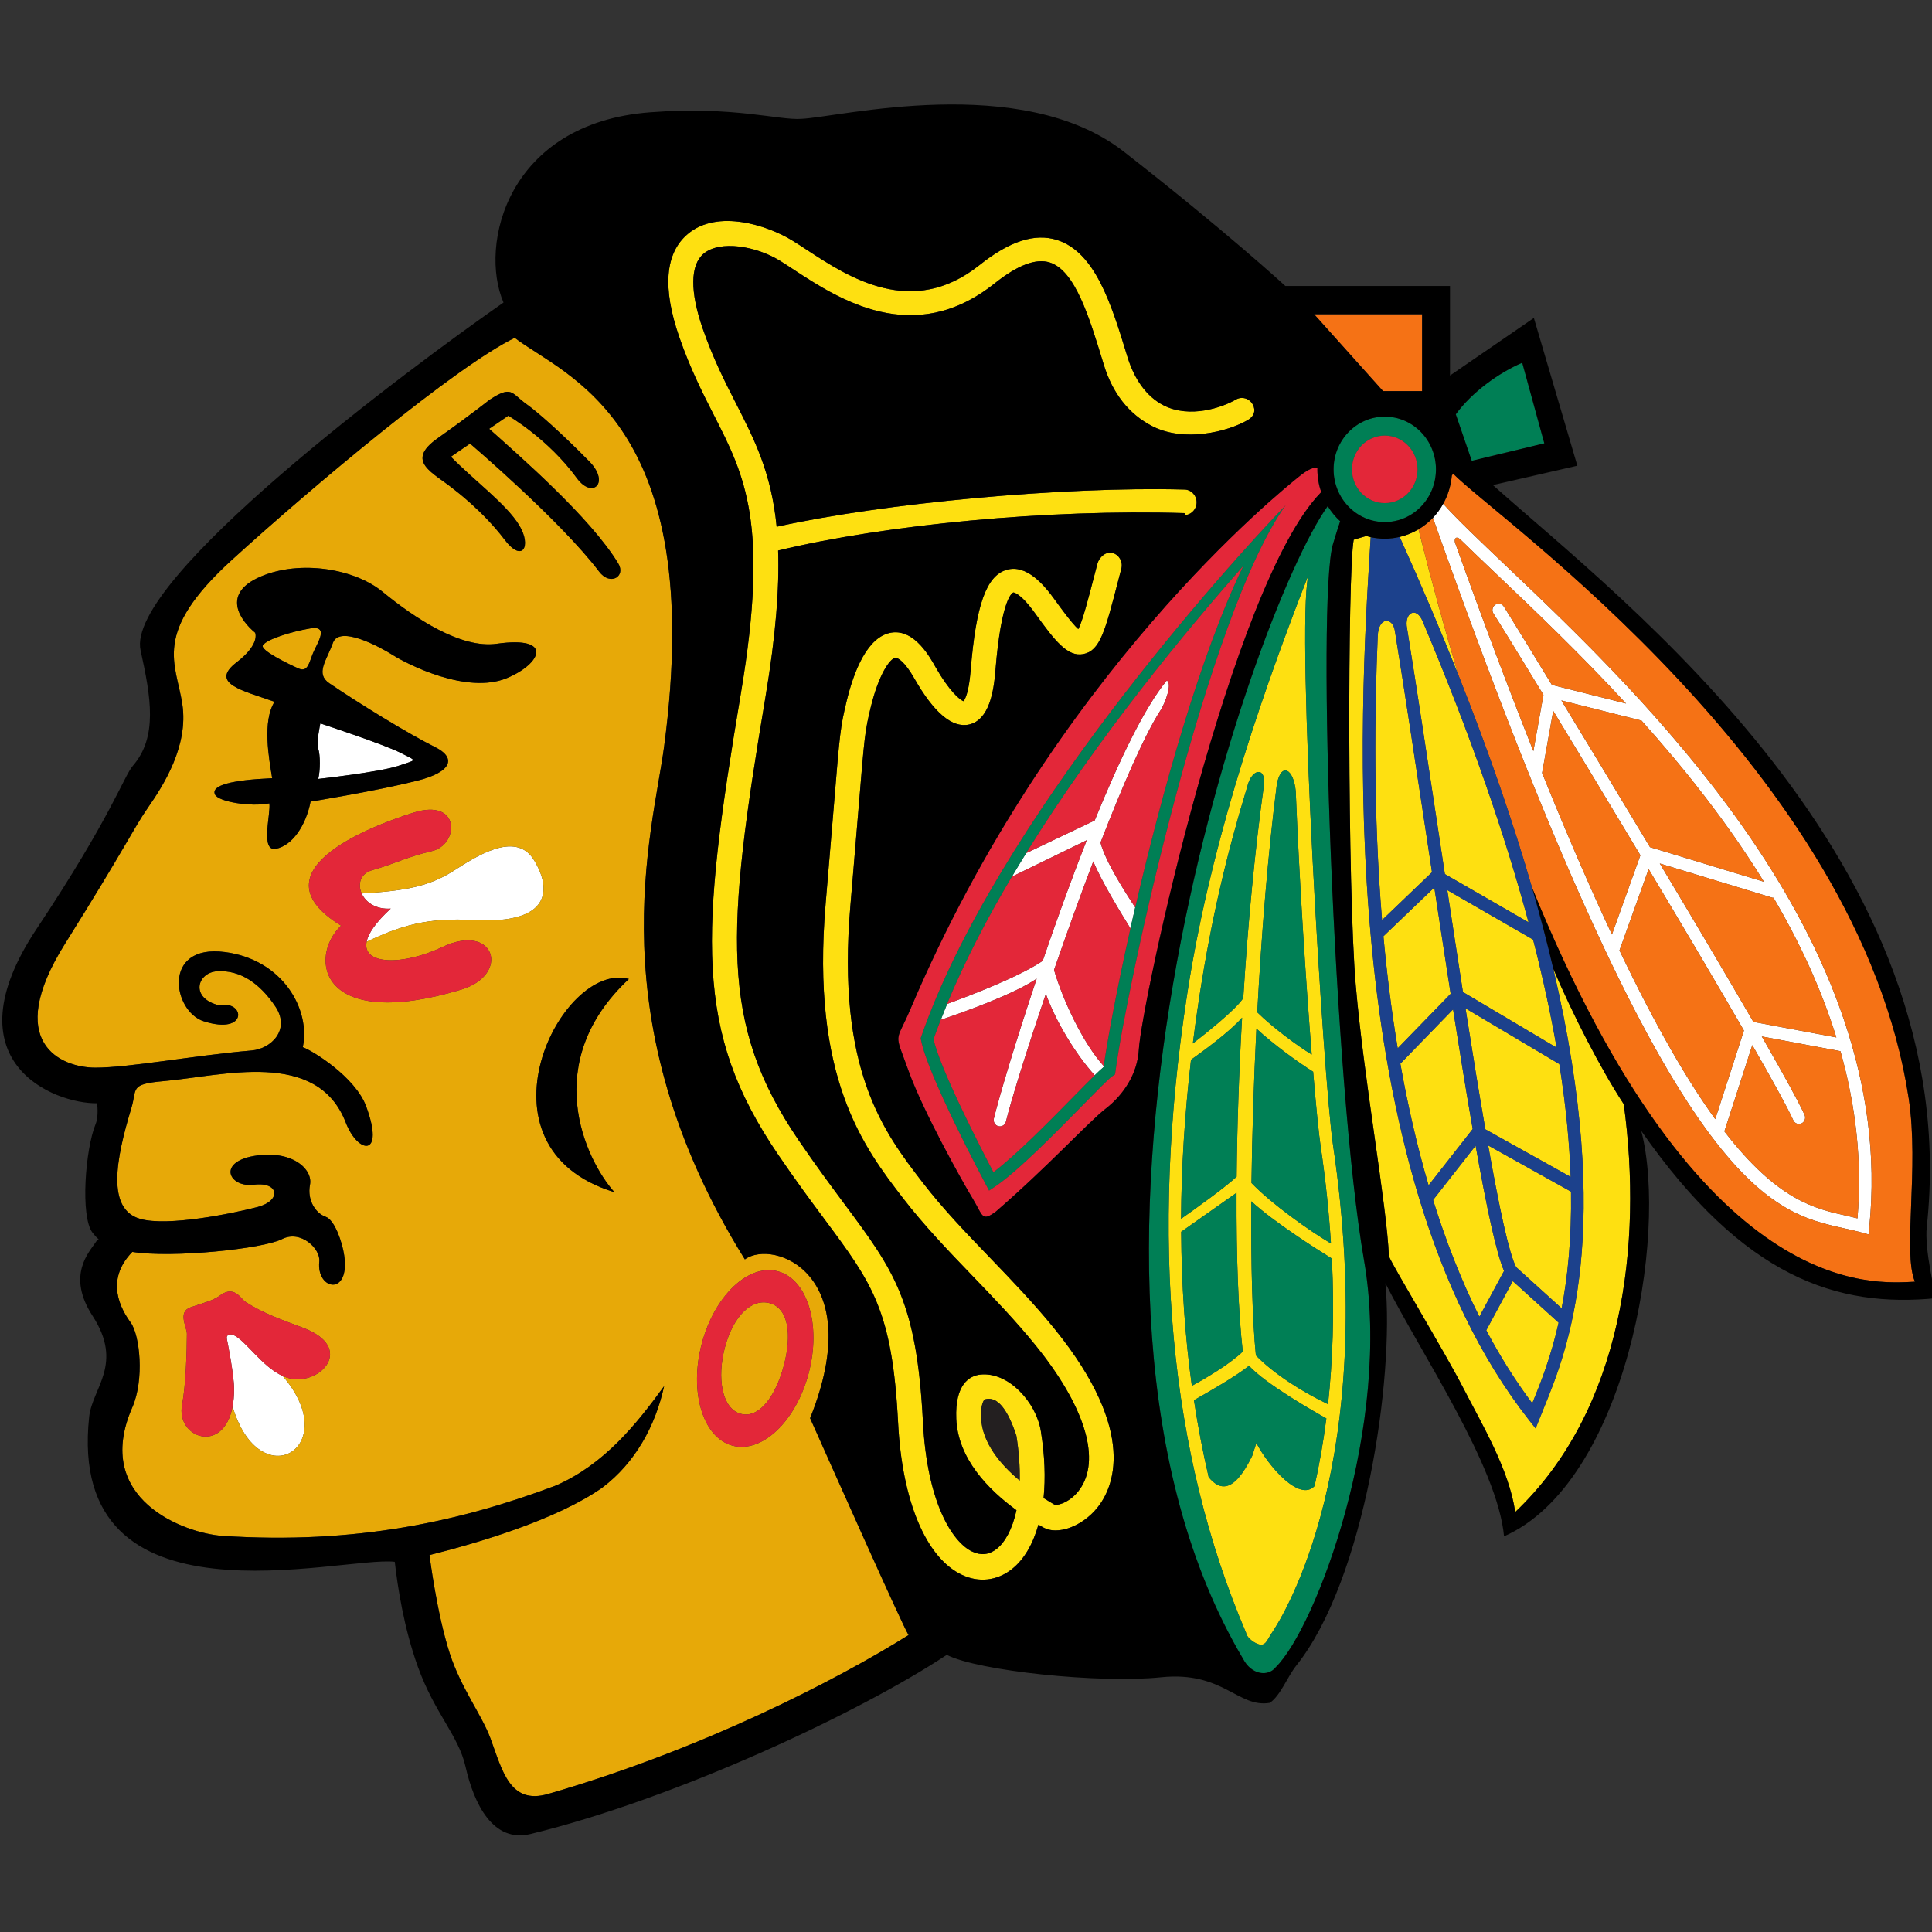 <?xml version="1.0" encoding="UTF-8" standalone="no"?>
<!-- Created with Inkscape (http://www.inkscape.org/) -->

<svg
   xmlns:dc="http://purl.org/dc/elements/1.1/"
   xmlns:cc="http://creativecommons.org/ns#"
   xmlns:rdf="http://www.w3.org/1999/02/22-rdf-syntax-ns#"
   xmlns:svg="http://www.w3.org/2000/svg"
   xmlns="http://www.w3.org/2000/svg"
   xmlns:sodipodi="http://sodipodi.sourceforge.net/DTD/sodipodi-0.dtd"
   xmlns:inkscape="http://www.inkscape.org/namespaces/inkscape"
   width="128"
   height="128"
   id="svg3166"
   sodipodi:version="0.32"
   inkscape:version="0.91 r13725"
   sodipodi:docname="chi.svg"
   inkscape:output_extension="org.inkscape.output.svg.inkscape"
   version="1.1">
  <rect width="100%" height="100%" fill="#333333" stroke="none"/>
  <defs
     id="defs3168">
    <clipPath
       id="clipPath3432"
       clipPathUnits="userSpaceOnUse">
      <path
         id="path3434"
         d="m 444.343,591.026 131.657,0 0,110.974 -131.657,0 0,-110.974 z"
         inkscape:connector-curvature="0" />
    </clipPath>
    <clipPath
       id="clipPath3416"
       clipPathUnits="userSpaceOnUse">
      <path
         id="path3418"
         d="m 446.326,591.026 127.69,0 0,110.974 -127.69,0 0,-110.974 z"
         inkscape:connector-curvature="0" />
    </clipPath>
    <clipPath
       id="clipPath3204"
       clipPathUnits="userSpaceOnUse">
      <path
         id="path3206"
         d="m 444.343,591.026 131.657,0 0,110.974 -131.657,0 0,-110.974 z"
         inkscape:connector-curvature="0" />
    </clipPath>
  </defs>
  <sodipodi:namedview
     id="base"
     pagecolor="#ffffff"
     bordercolor="#666666"
     borderopacity="1.0"
     inkscape:pageopacity="0.0"
     inkscape:pageshadow="2"
     inkscape:zoom="4.382508"
     inkscape:cx="15.766123"
     inkscape:cy="68.607766"
     inkscape:current-layer="g2452"
     inkscape:document-units="px"
     showgrid="false"
     inkscape:window-width="1920"
     inkscape:window-height="1017"
     inkscape:window-x="1912"
     inkscape:window-y="-8"
     fit-margin-top="0"
     fit-margin-left="0"
     fit-margin-right="0"
     fit-margin-bottom="0"
     inkscape:window-maximized="1" />
  <g
     id="layer1"
     inkscape:label="Layer 1"
     inkscape:groupmode="layer"
     transform="translate(-65.131,-339.898)">
    <g
       transform="matrix(1.001,0,0,-1.04,3.487,664.204)"
       inkscape:label="2008-09%20Washington%20Capitals%20Official%20Guide-116-BC"
       id="g2452">
      <g
         id="g3462"
         transform="matrix(0.9,0,0,0.9,6.189,25.345)">
        <g
           id="g3200"
           transform="matrix(1.114,0,0,1.104,-435.492,-464.083)">
          <g
             id="g3202"
             clip-path="url(#clipPath3204)">
            <g
               id="g3208"
               transform="translate(472.497,659.604)">
              <path
                 inkscape:connector-curvature="0"
                 d="m 0,0 c 1.23,0.41 1.23,0.273 0.137,0.82 -1.094,0.547 -5.311,1.893 -5.311,1.893 0,0 -0.273,-1.209 -0.137,-1.62 0.137,-0.41 0.137,-1.394 0,-1.94 0,0 4.081,0.436 5.311,0.847"
                 style="fill:#ffffff;fill-opacity:1;fill-rule:nonzero;stroke:none"
                 id="path3210" />
            </g>
            <g
               id="g3212"
               transform="translate(476.114,652.862)">
              <path
                 inkscape:connector-curvature="0"
                 d="m 0,0 c -1.626,-1.001 -3.178,-1.279 -6.062,-1.451 0.26,-0.556 0.928,-1.033 1.919,-0.968 -1.002,-0.895 -1.485,-1.6 -1.594,-2.128 2.307,1.052 3.988,1.56 7.105,1.392 C 6.426,-3.429 6.521,-1.188 5.29,0.726 4.06,2.639 1.318,0.811 0,0"
                 style="fill:#ffffff;fill-opacity:1;fill-rule:nonzero;stroke:none"
                 id="path3214" />
            </g>
            <g
               id="g3216"
               transform="translate(518.441,656.093)">
              <path
                 inkscape:connector-curvature="0"
                 d="m 0,0 -4.524,-2.093 c -0.32,-0.5 -0.632,-1.004 -0.941,-1.509 l 4.942,2.337 c -1.03,-2.539 -2.026,-5.221 -2.908,-7.733 -1.584,-1.05 -5.028,-2.31 -6.311,-2.763 -0.145,-0.341 -0.285,-0.681 -0.42,-1.021 1.336,0.435 4.765,1.605 6.334,2.641 -1.422,-4.121 -2.489,-7.616 -2.827,-8.964 -0.055,-0.219 0.079,-0.442 0.299,-0.497 0.22,-0.055 0.442,0.078 0.497,0.298 0.325,1.298 1.335,4.457 2.637,8.186 0.631,-1.718 1.964,-3.881 3.225,-5.217 0.262,0.249 0.45,0.418 0.584,0.524 0.003,0.022 0.007,0.047 0.01,0.069 -1.342,1.422 -2.703,4.225 -3.279,6.159 0.808,2.27 1.698,4.677 2.591,6.961 0.497,-1.211 1.878,-3.404 2.451,-4.295 0.103,0.44 0.208,0.889 0.316,1.344 C 2.097,-4.734 0.699,-2.631 0.385,-1.416 1.859,2.274 3.302,5.5 4.353,7.075 4.668,7.549 5.141,8.81 4.757,8.971 3.319,7.295 1.633,3.893 0,0"
                 style="fill:#ffffff;fill-opacity:1;fill-rule:nonzero;stroke:none"
                 id="path3218" />
            </g>
            <g
               id="g3220"
               transform="translate(568.797,630.582)">
              <path
                 inkscape:connector-curvature="0"
                 d="m 0,0 c -0.23,0.053 -0.456,0.111 -0.696,0.162 -2.111,0.453 -4.578,0.99 -8.09,5.415 l 1.844,5.533 c 1.342,-2.274 2.328,-4.011 2.706,-4.82 0.095,-0.205 0.339,-0.293 0.545,-0.198 0.205,0.096 0.294,0.341 0.198,0.545 -0.398,0.854 -1.429,2.669 -2.824,5.027 l 5.193,-0.945 C -0.128,7.286 0.324,3.7 0,0 m -15.712,17.18 1.926,5.212 c 2.274,-3.691 4.527,-7.386 6.29,-10.349 L -9.389,6.362 c -1.81,2.429 -3.889,5.879 -6.323,10.818 m -5.108,11.379 0.734,3.979 c 1.677,-2.681 3.708,-5.944 5.754,-9.259 L -16.21,18.2 c -1.414,2.93 -2.944,6.354 -4.61,10.359 m -5.754,14.785 c -0.048,0.239 0.068,0.431 0.354,0.191 0.718,-0.685 1.539,-1.446 2.465,-2.302 2.432,-2.246 5.433,-5.017 8.477,-8.225 l -4.895,1.196 c -1.752,2.796 -2.977,4.728 -3.173,5.024 -0.126,0.189 -0.38,0.24 -0.569,0.114 -0.188,-0.126 -0.24,-0.38 -0.114,-0.568 0.321,-0.482 1.571,-2.452 3.298,-5.208 l -0.665,-3.609 c -1.601,3.911 -3.323,8.348 -5.178,13.387 m 20.4,-21.763 -7.523,2.22 c -2.093,3.388 -4.165,6.713 -5.852,9.406 l 5.294,-1.294 c 2.854,-3.095 5.691,-6.563 8.081,-10.332 m 0.632,-1.026 c 1.71,-2.833 3.15,-5.827 4.148,-8.953 l -5.477,0.996 c -1.749,2.935 -3.955,6.546 -6.181,10.156 l 7.43,-2.193 c 0.027,-0.007 0.054,-0.004 0.08,-0.006 m -17.656,21.281 c -1.77,1.634 -3.196,2.952 -4.152,3.98 -0.188,-0.327 -0.416,-0.631 -0.677,-0.899 15.683,-43.09 22.044,-44.462 27.16,-45.558 0.394,-0.084 0.766,-0.164 1.134,-0.263 l 0.464,-0.127 0.05,0.48 c 1.938,18.46 -14.922,34.025 -23.979,42.387"
                 style="fill:#ffffff;fill-opacity:1;fill-rule:nonzero;stroke:none"
                 id="path3222" />
            </g>
            <g
               id="g3224"
               transform="translate(461.59,623.103)">
              <path
                 inkscape:connector-curvature="0"
                 d="m 0,0 c -0.217,0.094 -0.512,0.038 -0.433,-0.277 0,0 0.473,-2.237 0.473,-3.195 0,-0.42 -0.036,-0.789 -0.099,-1.114 1.78,-5.85 7.375,-2.619 3.307,1.96 C 1.886,-2.036 0.813,-0.354 0,0"
                 style="fill:#ffffff;fill-opacity:1;fill-rule:nonzero;stroke:none"
                 id="path3226" />
            </g>
            <g
               id="g3228"
               transform="translate(545.466,627.213)">
              <path
                 inkscape:connector-curvature="0"
                 d="M 0,0 C -0.499,1.098 -1.148,4.049 -1.877,8.031 L -4.686,4.548 C -3.85,1.943 -2.845,-0.575 -1.63,-2.934 L 0,0 Z"
                 style="fill:#fee011;fill-opacity:1;fill-rule:nonzero;stroke:none"
                 id="path3230" />
            </g>
            <g
               id="g3232"
               transform="translate(542.921,644.05)">
              <path
                 inkscape:connector-curvature="0"
                 d="m 0,0 c 0.451,-2.783 0.893,-5.425 1.311,-7.758 l 5.631,-3.051 C 6.866,-8.675 6.635,-6.273 6.193,-3.573 L 0,0 Z"
                 style="fill:#fee011;fill-opacity:1;fill-rule:nonzero;stroke:none"
                 id="path3234" />
            </g>
            <g
               id="g3236"
               transform="translate(537.503,648.67)">
              <path
                 inkscape:connector-curvature="0"
                 d="m 0,0 c 0.223,-2.368 0.531,-4.778 0.942,-7.182 l 3.495,3.494 C 4.083,-1.482 3.721,0.812 3.359,3.127 L 0,0 Z"
                 style="fill:#fee011;fill-opacity:1;fill-rule:nonzero;stroke:none"
                 id="path3238" />
            </g>
            <g
               id="g3240"
               transform="translate(539.818,674.761)">
              <path
                 inkscape:connector-curvature="0"
                 d="M 0,0 C -0.382,-0.221 -0.798,-0.388 -1.241,-0.488 0.2,-3.592 1.481,-6.528 2.62,-9.309 1.734,-6.423 0.859,-3.329 0,0"
                 style="fill:#fee011;fill-opacity:1;fill-rule:nonzero;stroke:none"
                 id="path3242" />
            </g>
            <g
               id="g3244"
               transform="translate(539.066,668.399)">
              <path
                 inkscape:connector-curvature="0"
                 d="m 0,0 c 0.628,-3.768 1.331,-8.283 2.055,-12.935 0.144,-0.928 0.291,-1.866 0.438,-2.807 l 5.525,-3.094 C 6.499,-13.357 4.257,-6.978 1.03,0.46 0.599,1.464 -0.216,1.003 0,0"
                 style="fill:#fee011;fill-opacity:1;fill-rule:nonzero;stroke:none"
                 id="path3246" />
            </g>
            <g
               id="g3248"
               transform="translate(541.719,651.627)">
              <path
                 inkscape:connector-curvature="0"
                 d="m 0,0 c 0.343,-2.196 0.69,-4.398 1.033,-6.533 l 6.183,-3.566 c -0.38,2.125 -0.89,4.429 -1.552,6.926 L 0,0 Z"
                 style="fill:#fee011;fill-opacity:1;fill-rule:nonzero;stroke:none"
                 id="path3250" />
            </g>
            <g
               id="g3252"
               transform="translate(540.709,652.776)">
              <path
                 inkscape:connector-curvature="0"
                 d="m 0,0 c -0.133,0.854 -0.266,1.709 -0.399,2.563 -0.724,4.653 -1.427,9.165 -2.054,12.925 -0.143,0.86 -1.056,0.913 -1.128,-0.306 C -3.792,10.299 -3.883,3.823 -3.298,-3.07 L 0,0 Z"
                 style="fill:#fee011;fill-opacity:1;fill-rule:nonzero;stroke:none"
                 id="path3254" />
            </g>
            <g
               id="g3256"
               transform="translate(543.395,636.311)">
              <path
                 inkscape:connector-curvature="0"
                 d="M 0,0 C -0.413,2.306 -0.848,4.908 -1.295,7.672 L -4.775,4.19 c 0.483,-2.634 1.093,-5.255 1.864,-7.8 L 0,0 Z"
                 style="fill:#fee011;fill-opacity:1;fill-rule:nonzero;stroke:none"
                 id="path3258" />
            </g>
            <g
               id="g3260"
               transform="translate(553.369,637.903)">
              <path
                 inkscape:connector-curvature="0"
                 d="m 0,0 c -1.544,2.293 -3.362,5.738 -4.651,8.679 4.084,-16.923 0.899,-24.521 -0.595,-28.083 l -0.309,-0.745 c 0,0 -0.263,-0.637 -0.265,-0.642 l -0.434,0.537 C -19.301,-4.13 -17.38,25.827 -16.749,35.67 c 0.015,0.24 0.03,0.466 0.043,0.685 -0.1,0.021 -0.198,0.047 -0.296,0.075 l -0.827,-0.239 c -0.41,-2.05 -0.41,-22.42 0.136,-28.572 0.547,-6.152 2.052,-14.081 2.188,-17.361 0.274,-0.685 3.652,-6.08 4.921,-8.477 1.23,-2.323 3.008,-5.194 3.418,-7.929 C -0.05,-19.583 1.262,-8.992 0,0"
                 style="fill:#fee011;fill-opacity:1;fill-rule:nonzero;stroke:none"
                 id="path3262" />
            </g>
            <g
               id="g3264"
               transform="translate(549.886,632.296)">
              <path
                 inkscape:connector-curvature="0"
                 d="m 0,0 -5.468,2.962 c 0.736,-4.018 1.381,-6.946 1.841,-7.798 l 3.008,-2.646 C -0.222,-5.478 0.045,-3.02 0,0"
                 style="fill:#fee011;fill-opacity:1;fill-rule:nonzero;stroke:none"
                 id="path3266" />
            </g>
            <g
               id="g3268"
               transform="translate(547.367,618.818)">
              <path
                 inkscape:connector-curvature="0"
                 d="M 0,0 C 0.493,1.175 1.172,2.802 1.702,5.078 L -1.326,7.742 -3.077,4.59 c 0.904,-1.654 1.91,-3.225 3.038,-4.684 L 0,0 Z"
                 style="fill:#fee011;fill-opacity:1;fill-rule:nonzero;stroke:none"
                 id="path3270" />
            </g>
            <g
               id="g3272"
               transform="translate(533.844,618.669)">
              <path
                 inkscape:connector-curvature="0"
                 d="M 0,0 C -1.748,0.811 -3.602,1.965 -4.761,3.128 -4.992,5.385 -5.093,8.885 -5.062,13.008 -3.575,11.679 -0.75,9.94 0.255,9.337 0.433,5.819 0.304,2.713 0,0 m -0.889,-5.249 c -0.991,-1.027 -3.019,1.238 -3.84,2.762 l -0.273,-0.82 c -1.261,-2.521 -2.199,-2.166 -2.876,-1.371 -0.385,1.61 -0.708,3.255 -0.971,4.935 0.829,0.45 2.776,1.53 3.635,2.204 1.102,-1.172 4.313,-2.945 5.105,-3.373 -0.209,-1.592 -0.478,-3.036 -0.78,-4.337 m -8.802,16.304 3.652,2.498 c -0.017,-4.1 0.12,-7.671 0.413,-10.178 -0.903,-0.85 -2.589,-1.791 -3.362,-2.201 -0.452,3.175 -0.684,6.47 -0.703,9.881 m 0.647,11.029 c 0.708,0.486 2.573,1.8 3.372,2.7 -0.207,-3.528 -0.328,-7.007 -0.36,-10.201 -0.832,-0.739 -2.682,-2.024 -3.666,-2.695 0.016,3.292 0.238,6.695 0.654,10.196 m 0.551,4.039 c 0.779,4.911 1.79,9.103 3.169,13.489 0.287,1.147 1.237,1.286 1.093,0.068 -0.605,-4.212 -1.061,-8.944 -1.364,-13.642 -0.49,-0.742 -2.531,-2.312 -3.329,-2.91 0.128,0.99 0.271,1.988 0.431,2.995 m 6.363,13.185 c 0.235,-5.709 0.668,-12.209 1.055,-16.89 -0.963,0.571 -2.555,1.718 -3.595,2.707 0.282,5.087 0.713,10.227 1.294,14.627 0.286,1.434 1.103,0.99 1.246,-0.444 m 1.643,-22.77 c 0.337,-2.202 0.553,-4.274 0.681,-6.234 -1.39,0.795 -3.902,2.518 -5.245,3.878 0.039,3.087 0.148,6.468 0.325,9.901 1.093,-0.997 2.778,-2.178 3.745,-2.768 0.194,-2.248 0.37,-3.962 0.494,-4.777 m -0.815,36.594 c -3.64,-9.027 -6.591,-17.989 -8.002,-26.88 -2.481,-15.636 -1.168,-29.398 3.897,-40.913 0.012,-0.227 0.415,-0.602 0.815,-0.729 0.478,-0.15 0.569,0.273 0.882,0.722 0.742,1.059 7.151,10.932 4.035,31.331 -0.617,4.027 -2.441,32.938 -1.627,36.469"
                 style="fill:#fee011;fill-opacity:1;fill-rule:nonzero;stroke:none"
                 id="path3274" />
            </g>
            <g
               id="g3276"
               transform="translate(510.942,617.805)">
              <path
                 inkscape:connector-curvature="0"
                 d="M 0,0 C -0.033,0.783 0.15,1.075 0.223,1.161 1.125,1.454 1.813,0.368 2.329,-1.152 2.508,-2.235 2.568,-3.191 2.549,-4.034 1.28,-3.005 0.067,-1.614 0,0 m 13.439,57.994 0,-0.126 c 0.452,0.018 0.805,0.399 0.788,0.851 -0.018,0.453 -0.399,0.806 -0.851,0.789 -7.908,0.202 -19.808,-0.867 -26.871,-2.387 -0.351,3.456 -1.444,5.544 -2.687,7.911 -0.74,1.407 -1.505,2.863 -2.194,4.794 -0.847,2.371 -0.828,4.075 0.053,4.798 1.087,0.89 3.484,0.488 5.041,-0.446 0.27,-0.162 0.572,-0.354 0.892,-0.558 2.965,-1.888 7.928,-5.048 13.293,-0.89 1.507,1.168 2.731,1.616 3.635,1.332 1.668,-0.521 2.599,-3.489 3.501,-6.357 l 0.056,-0.178 c 0.583,-1.858 1.666,-3.192 3.215,-3.963 2.084,-1.037 4.942,-0.372 6.314,0.407 0.394,0.224 0.531,0.599 0.308,0.992 -0.224,0.394 -0.725,0.532 -1.119,0.308 -0.878,-0.5 -3.037,-1.228 -4.772,-0.364 -1.136,0.564 -1.936,1.696 -2.381,3.112 L 9.605,68.195 C 8.576,71.467 7.514,74.723 5.029,75.502 3.56,75.962 1.883,75.438 -0.102,73.9 c -4.451,-3.45 -8.637,-0.786 -11.407,0.978 -0.329,0.21 -0.639,0.407 -0.93,0.58 -1.629,0.979 -4.949,2.053 -6.923,0.434 -1.501,-1.229 -1.689,-3.456 -0.559,-6.618 0.729,-2.04 1.557,-3.616 2.286,-5.005 2.043,-3.887 3.656,-6.957 1.779,-17.82 -2.678,-15.507 -3.117,-21.642 2.462,-29.592 1.173,-1.674 2.18,-2.99 3.069,-4.151 3.157,-4.125 4.464,-5.835 4.848,-13.058 0.266,-4.993 1.836,-8.627 4.201,-9.72 1.121,-0.519 2.323,-0.389 3.299,0.355 0.819,0.624 1.403,1.617 1.762,2.858 0.109,-0.063 0.217,-0.125 0.318,-0.18 0.937,-0.52 2.573,0.061 3.573,1.269 1.009,1.217 2.753,4.772 -2.818,11.456 -1.343,1.611 -2.82,3.105 -4.25,4.548 -1.618,1.633 -3.146,3.176 -4.486,4.869 -2.531,3.198 -5.683,7.178 -4.748,17.738 l 0.552,6.387 c 0.381,4.506 0.404,4.775 0.794,6.337 0.523,2.087 1.257,3.098 1.612,3.148 0.167,0.025 0.621,-0.225 1.26,-1.314 1.297,-2.213 2.516,-3.207 3.625,-2.955 1.317,0.3 1.617,2.106 1.728,3.438 0.397,4.775 1.152,5.017 1.184,5.025 0.004,0.001 0.436,0.012 1.441,-1.343 1.292,-1.746 2.137,-2.805 3.178,-2.606 1.105,0.21 1.433,1.44 2.31,4.726 l 0.201,0.752 C 9.375,54.874 9.117,55.324 8.679,55.441 8.242,55.559 7.792,55.173 7.675,54.736 L 7.472,53.981 c -0.396,-1.488 -0.774,-2.9 -1.053,-3.424 -0.428,0.368 -1.21,1.422 -1.532,1.857 -0.75,1.013 -1.899,2.317 -3.207,1.944 -1.332,-0.379 -2.019,-2.252 -2.371,-6.465 -0.118,-1.427 -0.38,-1.852 -0.466,-1.957 -0.243,0.076 -0.957,0.666 -1.836,2.166 -0.338,0.577 -1.365,2.457 -2.909,2.235 -1.608,-0.23 -2.502,-2.506 -2.969,-4.375 -0.422,-1.689 -0.453,-2.06 -0.837,-6.596 L -10.26,32.985 C -11.253,21.775 -7.734,17.329 -5.164,14.084 -3.767,12.32 -2.136,10.672 -0.558,9.079 0.848,7.661 2.3,6.193 3.598,4.636 6.757,0.845 7.863,-2.455 6.633,-4.419 6.027,-5.385 5.093,-5.636 4.868,-5.588 4.657,-5.471 4.403,-5.322 4.125,-5.15 4.26,-3.874 4.204,-2.425 3.944,-0.856 3.634,0.998 1.795,2.955 -0.048,2.763 -0.767,2.689 -1.732,2.137 -1.639,-0.069 -1.532,-2.627 0.477,-4.617 2.336,-5.932 2.057,-7.188 1.554,-8.012 1.029,-8.413 0.531,-8.792 -0.012,-8.85 -0.587,-8.584 c -1.329,0.615 -2.977,3.161 -3.252,8.319 -0.411,7.731 -1.906,9.685 -5.183,13.968 -0.879,1.148 -1.875,2.451 -3.03,4.096 -5.221,7.441 -4.779,13.358 -2.187,28.371 0.695,4.027 0.924,7.028 0.841,9.427 7.096,1.664 17.834,2.663 26.837,2.397"
                 style="fill:#fee011;fill-opacity:1;fill-rule:nonzero;stroke:none"
                 id="path3278" />
            </g>
            <g
               id="g3280"
               transform="translate(494.506,616.017)">
              <path
                 inkscape:connector-curvature="0"
                 d="m 0,0 c -1.947,0.532 -2.842,3.462 -2,6.545 0.843,3.082 3.103,5.15 5.05,4.618 C 4.997,10.63 5.892,7.701 5.05,4.617 4.208,1.536 1.946,-0.532 0,0 m -7.771,16.246 c -9.706,2.87 -3.535,14.868 0.957,13.669 -5.879,-5.332 -2.915,-11.525 -0.957,-13.669 m -11.347,15.72 c 3.463,1.598 4.512,-1.777 1.231,-2.734 -9.358,-2.73 -10.117,2.05 -7.929,4.102 -5.742,3.417 1.64,6.288 4.784,7.245 3.145,0.957 3.008,-2.051 1.231,-2.461 -1.778,-0.41 -2.461,-0.82 -3.965,-1.23 -0.777,-0.212 -0.966,-0.898 -0.688,-1.493 2.884,0.171 4.435,0.45 6.062,1.451 1.318,0.81 4.059,2.639 5.289,0.725 1.232,-1.914 1.137,-4.154 -3.922,-3.88 -3.116,0.168 -4.798,-0.34 -7.104,-1.392 -0.307,-1.487 2.387,-1.544 5.011,-0.333 m -11.001,6.295 c -1.05,-0.195 -0.322,2.265 -0.43,2.913 -1.189,-0.238 -3.373,0.095 -3.59,0.57 -0.268,0.587 1.087,0.923 3.776,1.042 -0.217,1.298 -0.66,3.636 0.155,4.901 -2.043,0.71 -4.343,1.16 -2.501,2.532 1.576,1.173 1.221,1.897 1.221,1.897 -1.007,0.807 -2.244,2.524 0.373,3.602 2.615,1.08 6.185,0.499 8.031,-0.972 2.156,-1.718 5.186,-3.665 7.546,-3.34 3.792,0.524 2.939,-1.29 0.666,-2.202 -2.658,-1.068 -6.61,0.918 -7.497,1.462 -0.885,0.544 -3.559,1.95 -3.982,0.801 -0.424,-1.148 -1.18,-1.973 -0.232,-2.599 1.977,-1.304 5.184,-3.221 6.996,-4.098 1.325,-0.642 1.196,-1.567 -1.239,-2.154 -2.787,-0.672 -7.003,-1.33 -7.003,-1.33 -0.306,-1.539 -1.206,-2.823 -2.29,-3.025 m 10.674,26.316 c 2.187,1.503 3.417,2.46 3.417,2.46 1.504,0.957 1.426,0.447 2.461,-0.273 1.209,-0.841 3.399,-2.926 4.154,-3.681 1.367,-1.367 0.186,-2.421 -0.842,-1.051 -1.891,2.523 -4.521,3.995 -4.521,3.995 l -1.262,-0.841 c 2.05,-1.777 6.692,-5.701 8.518,-8.623 0.526,-0.841 -0.526,-1.472 -1.262,-0.526 -2.526,3.247 -8.518,8.203 -8.518,8.203 l -1.262,-0.841 c 1.504,-1.504 3.681,-3.05 4.522,-4.417 0.811,-1.317 0.198,-2.412 -0.976,-0.904 -1.443,1.851 -3.336,3.218 -3.336,3.218 -1.367,1.093 -3.28,1.777 -1.093,3.281 M -29.183,4.298 c -0.166,0.036 -0.328,0.092 -0.486,0.162 4.069,-4.578 -1.527,-7.81 -3.307,-1.96 -0.603,-3.096 -3.76,-2.012 -3.332,0.129 0.241,1.207 0.316,3.433 0.316,4.535 0,0.434 -0.63,1.395 0.237,1.697 0.906,0.315 1.459,0.393 2.05,0.828 0.868,0.551 1.276,-0.281 1.578,-0.474 1.152,-0.736 2.442,-1.168 3.785,-1.656 3.47,-1.263 1.21,-3.694 -0.841,-3.261 M 5.148,1.754 C 8.98,11.02 2.714,13.267 0.842,11.935 c -9.844,15.38 -6.097,27.304 -5.332,32.882 2.871,20.916 -6.582,23.745 -9.863,26.206 -3.896,-1.846 -13.329,-9.515 -18.661,-14.231 -5.331,-4.716 -3.691,-6.602 -3.28,-9.268 0.41,-2.666 -1.23,-5.168 -2.256,-6.603 -1.025,-1.436 -1.395,-2.399 -5.495,-8.757 -4.102,-6.357 -0.247,-7.935 2.009,-7.935 2.256,0 6.511,0.783 10.329,1.102 1.262,0.104 2.581,1.331 1.556,2.818 -1.025,1.487 -2.323,2.35 -3.838,2.262 -1.337,-0.08 -1.824,-1.737 0.141,-2.191 1.693,0.356 1.923,-1.928 -1.032,-1.017 -2.054,0.636 -2.779,4.963 1.391,4.438 3.83,-0.48 5.673,-3.682 5.147,-6.1 0.615,-0.205 3.461,-1.898 4.18,-3.786 1.263,-3.312 -0.538,-3.07 -1.341,-1.052 -1.892,4.759 -8.145,2.992 -12.022,2.664 -2.285,-0.194 -1.746,-0.485 -2.132,-1.722 -1.025,-3.281 -1.661,-6.501 0.595,-7.116 1.824,-0.497 6.068,0.348 7.709,0.759 1.64,0.41 1.435,1.64 -0.205,1.435 -1.641,-0.205 -2.461,1.436 0,1.846 2.46,0.41 3.896,-0.821 3.691,-1.846 -0.205,-1.025 0.41,-1.846 1.026,-2.05 0.614,-0.205 1.105,-1.651 1.23,-2.462 0.41,-2.666 -1.846,-2.254 -1.641,-0.41 0.091,0.816 -1.23,2.051 -2.461,1.436 -1.23,-0.616 -7.217,-1.231 -9.883,-0.821 -1.845,-1.844 -0.725,-3.706 -0.11,-4.526 0.615,-0.821 0.911,-3.666 0.11,-5.439 -2.666,-5.906 3.477,-8.085 5.967,-8.243 8.795,-0.557 15.723,0.934 22.001,3.232 3.195,1.361 5.302,3.917 7.138,6.365 -0.58,-2.562 -1.91,-4.903 -4.065,-6.492 -3.019,-2.071 -8.254,-3.564 -11.422,-4.333 0,0 0.476,-3.73 1.337,-6.31 0.744,-2.23 2.117,-3.936 2.694,-5.463 0.772,-2.036 1.274,-4.251 3.787,-3.548 10.194,2.855 19.091,7.322 23.808,10.192 -0.41,0.614 -5.271,11.236 -6.501,13.903"
                 style="fill:#e7a908;fill-opacity:1;fill-rule:nonzero;stroke:none"
                 id="path3282" />
            </g>
            <g
               id="g3284"
               transform="translate(497.001,625.142)">
              <path
                 inkscape:connector-curvature="0"
                 d="m 0,0 c -1.236,0.336 -2.434,-0.872 -2.969,-2.829 -0.535,-1.956 -0.204,-3.922 1.031,-4.258 1.236,-0.338 2.326,1.145 2.86,3.102 C 1.457,-2.029 1.235,-0.338 0,0"
                 style="fill:#e7a908;fill-opacity:1;fill-rule:nonzero;stroke:none"
                 id="path3286" />
            </g>
            <g
               id="g3288"
               transform="translate(466.642,668.406)">
              <path
                 inkscape:connector-curvature="0"
                 d="m 0,0 c -1.298,-0.217 -2.838,-0.695 -3.109,-1.073 -0.224,-0.315 1.699,-1.211 2.336,-1.489 0.637,-0.279 0.704,0.369 0.982,1.006 C 0.487,-0.919 1.298,0.217 0,0"
                 style="fill:#e7a908;fill-opacity:1;fill-rule:nonzero;stroke:none"
                 id="path3290" />
            </g>
            <g
               id="g3292"
               transform="translate(540.057,688.552)">
              <path
                 inkscape:connector-curvature="0"
                 d="M 0,0 -7.13,0 -2.578,-4.931 0,-4.931 0,0 Z"
                 style="fill:#f57215;fill-opacity:1;fill-rule:nonzero;stroke:none"
                 id="path3294" />
            </g>
            <g
               id="g3296"
               transform="translate(561.301,642.626)">
              <path
                 inkscape:connector-curvature="0"
                 d="M 0,0 C -1.763,2.963 -4.016,6.657 -6.29,10.349 L -8.216,5.136 c 2.434,-4.938 4.514,-8.388 6.323,-10.817 L 0,0 Z"
                 style="fill:#f57215;fill-opacity:1;fill-rule:nonzero;stroke:none"
                 id="path3298" />
            </g>
            <g
               id="g3300"
               transform="translate(547.978,659.141)">
              <path
                 inkscape:connector-curvature="0"
                 d="M 0,0 C 1.665,-4.005 3.196,-7.428 4.61,-10.359 L 6.488,-5.28 C 4.441,-1.964 2.411,1.299 0.733,3.979 L 0,0 Z"
                 style="fill:#f57215;fill-opacity:1;fill-rule:nonzero;stroke:none"
                 id="path3302" />
            </g>
            <g
               id="g3304"
               transform="translate(563.176,651.143)">
              <path
                 inkscape:connector-curvature="0"
                 d="m 0,0 -7.43,2.193 c 2.225,-3.61 4.431,-7.221 6.18,-10.157 L 4.228,-8.96 C 3.229,-5.833 1.789,-2.839 0.08,-0.007 0.054,-0.004 0.027,-0.007 0,0"
                 style="fill:#f57215;fill-opacity:1;fill-rule:nonzero;stroke:none"
                 id="path3306" />
            </g>
            <g
               id="g3308"
               transform="translate(572.178,638.277)">
              <path
                 inkscape:connector-curvature="0"
                 d="m 0,0 c -3.282,21.053 -27.205,37.185 -30.076,40.056 l -0.085,-0.125 c -0.059,-0.655 -0.259,-1.267 -0.57,-1.81 0.956,-1.027 2.382,-2.345 4.152,-3.979 C -17.522,25.78 -0.662,10.215 -2.6,-8.245 l -0.05,-0.48 -0.464,0.126 c -0.368,0.1 -0.74,0.18 -1.134,0.263 -5.116,1.097 -11.477,2.469 -27.16,45.559 -0.281,-0.287 -0.602,-0.535 -0.952,-0.738 0.859,-3.329 1.734,-6.423 2.62,-9.31 2.067,-5.05 3.662,-9.587 4.873,-13.659 C -13.701,-13.153 -2.259,-11.868 0.411,-11.756 -0.411,-9.843 0.703,-4.508 0,0"
                 style="fill:#f57215;fill-opacity:1;fill-rule:nonzero;stroke:none"
                 id="path3310" />
            </g>
            <g
               id="g3312"
               transform="translate(545.043,671.816)">
              <path
                 inkscape:connector-curvature="0"
                 d="m 0,0 c -0.926,0.856 -1.747,1.616 -2.465,2.302 -0.286,0.239 -0.403,0.047 -0.354,-0.191 1.854,-5.04 3.577,-9.477 5.178,-13.387 l 0.665,3.609 c -1.727,2.756 -2.977,4.726 -3.298,5.207 -0.126,0.188 -0.074,0.443 0.114,0.569 0.188,0.125 0.442,0.075 0.569,-0.114 0.196,-0.296 1.42,-2.228 3.173,-5.024 L 8.476,-8.225 C 5.433,-5.018 2.432,-2.246 0,0"
                 style="fill:#f57215;fill-opacity:1;fill-rule:nonzero;stroke:none"
                 id="path3314" />
            </g>
            <g
               id="g3316"
               transform="translate(549.249,663.79)">
              <path
                 inkscape:connector-curvature="0"
                 d="m 0,0 c 1.687,-2.694 3.759,-6.019 5.851,-9.407 l 7.524,-2.22 C 10.984,-7.857 8.147,-4.39 5.294,-1.294 L 0,0 Z"
                 style="fill:#f57215;fill-opacity:1;fill-rule:nonzero;stroke:none"
                 id="path3318" />
            </g>
            <g
               id="g3320"
               transform="translate(568.102,630.744)">
              <path
                 inkscape:connector-curvature="0"
                 d="m 0,0 c 0.24,-0.051 0.466,-0.109 0.696,-0.162 0.324,3.7 -0.129,7.287 -1.124,10.719 l -5.193,0.945 C -4.227,9.144 -3.195,7.33 -2.797,6.475 -2.702,6.271 -2.79,6.027 -2.995,5.93 -3.201,5.835 -3.445,5.924 -3.541,6.129 -3.918,6.938 -4.904,8.675 -6.246,10.948 L -8.09,5.415 C -4.578,0.991 -2.112,0.453 0,0"
                 style="fill:#f57215;fill-opacity:1;fill-rule:nonzero;stroke:none"
                 id="path3322" />
            </g>
            <g
               id="g3324"
               transform="translate(528.793,632.85)">
              <path
                 inkscape:connector-curvature="0"
                 d="M 0,0 C 1.343,-1.36 3.856,-3.083 5.245,-3.877 5.117,-1.918 4.902,0.155 4.565,2.356 4.44,3.172 4.264,4.885 4.07,7.134 3.103,7.723 1.419,8.905 0.326,9.901 0.148,6.469 0.04,3.087 0,0"
                 style="fill:#007f55;fill-opacity:1;fill-rule:nonzero;stroke:none"
                 id="path3326" />
            </g>
            <g
               id="g3328"
               transform="translate(528.782,631.676)">
              <path
                 inkscape:connector-curvature="0"
                 d="m 0,0 c -0.031,-4.123 0.07,-7.623 0.301,-9.88 1.159,-1.162 3.013,-2.317 4.761,-3.128 0.304,2.713 0.433,5.819 0.255,9.337 C 4.312,-3.067 1.487,-1.328 0,0"
                 style="fill:#007f55;fill-opacity:1;fill-rule:nonzero;stroke:none"
                 id="path3330" />
            </g>
            <g
               id="g3332"
               transform="translate(530.134,604.001)">
              <path
                 inkscape:connector-curvature="0"
                 d="m 0,0 c -0.313,-0.449 -0.404,-0.872 -0.882,-0.722 -0.4,0.126 -0.803,0.502 -0.815,0.728 C -6.761,11.521 -8.075,25.284 -5.594,40.919 -4.183,49.81 -1.232,58.772 2.409,67.8 1.594,64.269 3.419,35.358 4.035,31.33 7.151,10.932 0.742,1.058 0,0 m 4.039,69.82 c 0.202,0.653 0.355,1.122 0.474,1.459 C 4.195,71.56 3.918,71.887 3.69,72.249 -1.485,65.193 -16.492,22.268 -1.9,-1.654 -1.349,-2.693 -0.243,-2.824 0.262,-2.195 2.912,0.33 7.976,13.353 6.09,23.886 4.088,35.057 2.945,66.265 4.039,69.82"
                 style="fill:#007f55;fill-opacity:1;fill-rule:nonzero;stroke:none"
                 id="path3334" />
            </g>
            <g
               id="g3336"
               transform="translate(532.769,641.087)">
              <path
                 inkscape:connector-curvature="0"
                 d="m 0,0 c -0.387,4.681 -0.82,11.181 -1.055,16.89 -0.143,1.434 -0.959,1.878 -1.246,0.444 C -2.882,12.935 -3.312,7.794 -3.595,2.707 -2.555,1.718 -0.962,0.571 0,0"
                 style="fill:#007f55;fill-opacity:1;fill-rule:nonzero;stroke:none"
                 id="path3338" />
            </g>
            <g
               id="g3340"
               transform="translate(527.805,632.222)">
              <path
                 inkscape:connector-curvature="0"
                 d="m 0,0 -3.652,-2.498 c 0.018,-3.412 0.251,-6.706 0.703,-9.881 0.772,0.41 2.459,1.351 3.362,2.2 C 0.119,-7.671 -0.017,-4.1 0,0"
                 style="fill:#007f55;fill-opacity:1;fill-rule:nonzero;stroke:none"
                 id="path3342" />
            </g>
            <g
               id="g3344"
               transform="translate(524.995,618.926)">
              <path
                 inkscape:connector-curvature="0"
                 d="m 0,0 c 0.262,-1.68 0.586,-3.325 0.971,-4.936 0.677,-0.795 1.615,-1.15 2.875,1.372 l 0.274,0.82 c 0.821,-1.524 2.849,-3.789 3.84,-2.762 0.301,1.3 0.571,2.744 0.78,4.336 C 7.948,-0.742 4.737,1.032 3.634,2.204 2.776,1.53 0.828,0.45 0,0"
                 style="fill:#007f55;fill-opacity:1;fill-rule:nonzero;stroke:none"
                 id="path3346" />
            </g>
            <g
               id="g3348"
               transform="translate(528.25,644.706)">
              <path
                 inkscape:connector-curvature="0"
                 d="M 0,0 C 0.303,4.698 0.758,9.431 1.364,13.643 1.508,14.861 0.557,14.721 0.271,13.574 -1.108,9.188 -2.119,4.996 -2.899,0.085 -3.058,-0.921 -3.201,-1.92 -3.329,-2.909 -2.531,-2.311 -0.491,-0.741 0,0"
                 style="fill:#007f55;fill-opacity:1;fill-rule:nonzero;stroke:none"
                 id="path3350" />
            </g>
            <g
               id="g3352"
               transform="translate(528.172,643.453)">
              <path
                 inkscape:connector-curvature="0"
                 d="m 0,0 c -0.799,-0.9 -2.664,-2.214 -3.372,-2.7 -0.416,-3.501 -0.638,-6.904 -0.654,-10.196 0.984,0.671 2.834,1.956 3.666,2.695 C -0.328,-7.007 -0.207,-3.528 0,0"
                 style="fill:#007f55;fill-opacity:1;fill-rule:nonzero;stroke:none"
                 id="path3354" />
            </g>
            <g
               id="g3356"
               transform="translate(537.591,676.443)">
              <path
                 inkscape:connector-curvature="0"
                 d="m 0,0 c -1.194,0 -2.163,0.968 -2.163,2.163 0,1.195 0.969,2.163 2.163,2.163 1.194,0 2.163,-0.968 2.163,-2.163 C 2.163,0.968 1.194,0 0,0 m 0,5.543 c -1.866,0 -3.38,-1.514 -3.38,-3.38 0,-1.866 1.514,-3.379 3.38,-3.379 1.866,0 3.379,1.513 3.379,3.379 0,1.866 -1.513,3.38 -3.379,3.38"
                 style="fill:#007f55;fill-opacity:1;fill-rule:nonzero;stroke:none"
                 id="path3358" />
            </g>
            <g
               id="g3360"
               transform="translate(546.665,685.442)">
              <path
                 inkscape:connector-curvature="0"
                 d="M 0,0 C -1.58,-0.663 -3.333,-1.899 -4.386,-3.308 L -3.333,-6.289 1.458,-5.168 0,0 Z"
                 style="fill:#007f55;fill-opacity:1;fill-rule:nonzero;stroke:none"
                 id="path3362" />
            </g>
            <g
               id="g3364"
               transform="translate(520.802,649.176)">
              <path
                 inkscape:connector-curvature="0"
                 d="M 0,0 C -0.89,-3.859 -1.509,-7.082 -1.763,-8.825 -1.766,-8.847 -1.77,-8.872 -1.773,-8.894 -1.908,-9 -2.096,-9.169 -2.358,-9.418 c -0.318,-0.301 -0.746,-0.723 -1.348,-1.319 -1.661,-1.643 -3.877,-3.83 -5.339,-4.892 -0.795,1.473 -3.534,6.636 -3.949,8.529 0.148,0.41 0.306,0.822 0.471,1.235 0.135,0.34 0.275,0.68 0.421,1.021 1.155,2.711 2.632,5.463 4.276,8.159 0.309,0.505 0.622,1.009 0.941,1.509 C -2.126,12.284 3.737,19.15 7.447,23.232 4.598,17.524 2.034,8.558 0.316,1.344 0.208,0.889 0.102,0.44 0,0 m -13.81,-6.933 -0.037,-0.105 0.021,-0.109 c 0.417,-2.227 4.123,-8.994 4.281,-9.282 l 0.212,-0.386 0.37,0.239 c 1.507,0.976 4.008,3.45 5.833,5.256 0.857,0.847 1.741,1.723 1.929,1.835 l 0.169,0.102 c 0.019,0.01 0.045,0.206 0.045,0.206 0.722,5.338 6.035,29.241 11.234,36.306 C 6.473,23.355 -8.928,6.734 -13.81,-6.933"
                 style="fill:#007f55;fill-opacity:1;fill-rule:nonzero;stroke:none"
                 id="path3366" />
            </g>
            <g
               id="g3368"
               transform="translate(497.923,621.157)">
              <path
                 inkscape:connector-curvature="0"
                 d="m 0,0 c -0.535,-1.957 -1.624,-3.439 -2.86,-3.102 -1.236,0.337 -1.566,2.303 -1.031,4.258 0.535,1.958 1.732,3.166 2.969,2.829 C 0.313,3.647 0.534,1.957 0,0 m -0.366,6.023 c -1.947,0.532 -4.208,-1.536 -5.05,-4.618 -0.842,-3.083 0.053,-6.013 2,-6.545 1.946,-0.532 4.207,1.536 5.05,4.617 0.842,3.083 -0.053,6.013 -2,6.546"
                 style="fill:#e32739;fill-opacity:1;fill-rule:nonzero;stroke:none"
                 id="path3370" />
            </g>
            <g
               id="g3372"
               transform="translate(475.389,647.983)">
              <path
                 inkscape:connector-curvature="0"
                 d="m 0,0 c -2.624,-1.211 -5.319,-1.155 -5.012,0.333 0.109,0.527 0.592,1.232 1.594,2.127 -0.991,-0.065 -1.659,0.413 -1.919,0.969 -0.277,0.595 -0.088,1.28 0.689,1.493 1.503,0.41 2.187,0.82 3.965,1.23 C 1.093,6.562 1.23,9.57 -1.914,8.613 -5.058,7.655 -12.441,4.785 -6.699,1.367 -8.886,-0.684 -8.127,-5.464 1.23,-2.734 4.511,-1.777 3.462,1.598 0,0"
                 style="fill:#e32739;fill-opacity:1;fill-rule:nonzero;stroke:none"
                 id="path3374" />
            </g>
            <g
               id="g3376"
               transform="translate(517.918,654.828)">
              <path
                 inkscape:connector-curvature="0"
                 d="m 0,0 -4.942,-2.338 c -1.645,-2.695 -3.121,-5.448 -4.277,-8.158 1.283,0.452 4.727,1.713 6.311,2.763 C -2.026,-5.221 -1.03,-2.539 0,0"
                 style="fill:#e32739;fill-opacity:1;fill-rule:nonzero;stroke:none"
                 id="path3378" />
            </g>
            <g
               id="g3380"
               transform="translate(523.198,665.064)">
              <path
                 inkscape:connector-curvature="0"
                 d="m 0,0 c 0.384,-0.161 -0.089,-1.422 -0.404,-1.896 -1.051,-1.575 -2.494,-4.801 -3.968,-8.492 0.314,-1.214 1.712,-3.317 2.291,-4.157 C -0.362,-7.33 2.202,1.635 5.051,7.343 1.341,3.262 -4.523,-3.604 -9.281,-11.064 l 4.524,2.093 C -3.124,-5.078 -1.438,-1.676 0,0"
                 style="fill:#e32739;fill-opacity:1;fill-rule:nonzero;stroke:none"
                 id="path3382" />
            </g>
            <g
               id="g3384"
               transform="translate(519.815,639.999)">
              <path
                 inkscape:connector-curvature="0"
                 d="m 0,0 c 0,0 -0.026,-0.196 -0.045,-0.206 l -0.17,-0.102 C -0.402,-0.42 -1.287,-1.296 -2.143,-2.143 -3.969,-3.949 -6.469,-6.424 -7.976,-7.399 l -0.37,-0.239 -0.212,0.386 c -0.158,0.287 -3.864,7.055 -4.282,9.281 l -0.02,0.11 0.037,0.104 C -7.942,15.911 7.46,32.532 11.234,36.306 6.034,29.24 0.722,5.337 0,0 M 13.335,38.715 C 13.094,38.747 12.733,38.624 12.171,38.187 10.941,37.229 -4.12,25.536 -13.53,4.019 c -1.007,-2.303 -1.094,-1.367 -0.137,-3.965 0.958,-2.597 3.555,-7.108 4.238,-8.202 0.684,-1.093 0.579,-1.515 1.536,-0.83 3.417,2.87 6.149,5.773 7.243,6.594 1.191,0.892 2.1,2.253 2.189,3.774 0.177,3.008 6.12,29.834 11.999,35.713 0.016,0.016 0.027,0.03 0.042,0.045 -0.16,0.457 -0.251,0.946 -0.251,1.458 0,0.037 0.005,0.073 0.006,0.109"
                 style="fill:#e32739;fill-opacity:1;fill-rule:nonzero;stroke:none"
                 id="path3386" />
            </g>
            <g
               id="g3388"
               transform="translate(515.759,646.51)">
              <path
                 inkscape:connector-curvature="0"
                 d="M 0,0 C 0.576,-1.934 1.937,-4.737 3.279,-6.159 3.533,-4.416 4.152,-1.193 5.042,2.666 4.469,3.557 3.089,5.75 2.591,6.961 1.698,4.677 0.808,2.27 0,0"
                 style="fill:#e32739;fill-opacity:1;fill-rule:nonzero;stroke:none"
                 id="path3390" />
            </g>
            <g
               id="g3392"
               transform="translate(517.095,638.439)">
              <path
                 inkscape:connector-curvature="0"
                 d="M 0,0 C 0.602,0.596 1.03,1.017 1.349,1.319 0.088,2.655 -1.245,4.818 -1.876,6.536 -3.178,2.807 -4.188,-0.353 -4.513,-1.651 -4.568,-1.87 -4.79,-2.003 -5.01,-1.948 c -0.22,0.054 -0.354,0.277 -0.299,0.496 0.338,1.349 1.405,4.844 2.827,8.964 C -4.051,6.476 -7.48,5.307 -8.816,4.872 -8.981,4.458 -9.139,4.046 -9.288,3.636 -8.872,1.744 -6.133,-3.419 -5.339,-4.892 -3.877,-3.83 -1.66,-1.643 0,0"
                 style="fill:#e32739;fill-opacity:1;fill-rule:nonzero;stroke:none"
                 id="path3394" />
            </g>
            <g
               id="g3396"
               transform="translate(537.591,680.769)">
              <path
                 inkscape:connector-curvature="0"
                 d="m 0,0 c -1.194,0 -2.163,-0.968 -2.163,-2.163 0,-1.195 0.969,-2.163 2.163,-2.163 1.194,0 2.163,0.968 2.163,2.163 C 2.163,-0.968 1.194,0 0,0"
                 style="fill:#e32739;fill-opacity:1;fill-rule:nonzero;stroke:none"
                 id="path3398" />
            </g>
            <g
               id="g3400"
               transform="translate(466.164,623.575)">
              <path
                 inkscape:connector-curvature="0"
                 d="M 0,0 C -1.343,0.489 -2.633,0.92 -3.785,1.657 -4.087,1.849 -4.495,2.682 -5.362,2.131 -5.954,1.695 -6.507,1.617 -7.413,1.302 -8.279,1 -7.65,0.04 -7.65,-0.395 c 0,-1.102 -0.075,-3.328 -0.316,-4.534 -0.428,-2.142 2.729,-3.225 3.332,-0.129 0.064,0.324 0.099,0.694 0.099,1.114 0,0.957 -0.472,3.194 -0.472,3.194 -0.08,0.316 0.216,0.371 0.432,0.278 0.814,-0.354 1.887,-2.037 3.248,-2.627 0.159,-0.069 0.32,-0.126 0.486,-0.161 C 1.21,-3.693 3.47,-1.263 0,0"
                 style="fill:#e32739;fill-opacity:1;fill-rule:nonzero;stroke:none"
                 id="path3402" />
            </g>
            <g
               id="g3404"
               transform="translate(546.259,627.459)">
              <path
                 inkscape:connector-curvature="0"
                 d="M 0,0 C -0.46,0.852 -1.105,3.781 -1.841,7.798 L 3.627,4.836 C 3.672,1.816 3.405,-0.642 3.008,-2.646 L 0,0 Z M 1.108,-8.642 1.069,-8.735 c -1.129,1.459 -2.134,3.029 -3.038,4.683 L -0.218,-0.9 2.809,-3.564 C 2.28,-5.84 1.601,-7.466 1.108,-8.642 M -5.479,4.301 -2.67,7.785 c 0.729,-3.982 1.378,-6.933 1.877,-8.031 l -1.63,-2.934 c -1.215,2.359 -2.22,4.877 -3.056,7.481 m -2.16,8.742 3.48,3.481 c 0.447,-2.764 0.882,-5.365 1.295,-7.672 l -2.911,-3.61 c -0.771,2.546 -1.381,5.166 -1.864,7.801 m -1.118,8.168 3.359,3.127 c 0.362,-2.315 0.724,-4.609 1.079,-6.815 l -3.496,-3.495 c -0.41,2.405 -0.718,4.815 -0.942,7.183 m -0.374,19.287 c 0.072,1.219 0.985,1.167 1.128,0.307 0.627,-3.76 1.33,-8.273 2.054,-12.926 0.133,-0.853 0.266,-1.709 0.399,-2.563 l -3.298,-3.07 c -0.584,6.893 -0.494,13.37 -0.283,18.252 m 2.967,0.902 c 3.228,-7.438 5.47,-13.817 6.988,-19.297 L -4.7,25.198 c -0.147,0.941 -0.295,1.879 -0.439,2.807 -0.724,4.652 -1.427,9.167 -2.054,12.935 -0.216,1.003 0.599,1.464 1.029,0.46 M 1.124,20.995 c 0.662,-2.497 1.172,-4.801 1.552,-6.926 l -6.183,3.566 c -0.343,2.135 -0.69,4.337 -1.033,6.533 L 1.124,20.995 Z M 3.604,5.781 -2.028,8.832 c -0.418,2.334 -0.859,4.975 -1.311,7.758 L 2.855,13.018 C 3.297,10.318 3.528,7.915 3.604,5.781 M 2.459,19.123 c -0.397,1.647 -0.864,3.381 -1.406,5.21 -1.211,4.072 -2.807,8.609 -4.874,13.66 -1.139,2.781 -2.42,5.717 -3.861,8.821 -0.317,-0.072 -0.647,-0.114 -0.986,-0.114 -0.318,0 -0.629,0.035 -0.928,0.098 -0.013,-0.218 -0.028,-0.444 -0.043,-0.684 -0.631,-9.843 -2.552,-39.8 10.495,-55.925 l 0.435,-0.536 c 0.001,0.004 0.264,0.642 0.264,0.642 l 0.309,0.745 c 1.494,3.562 4.68,11.16 0.595,28.083"
                 style="fill:#1c418c;fill-opacity:1;fill-rule:nonzero;stroke:none"
                 id="path3406" />
            </g>
          </g>
        </g>
        <g
           id="g3412"
           transform="matrix(1.114,0,0,1.104,-435.492,-464.083)">
          <g
             id="g3414"
             clip-path="url(#clipPath3416)">
            <g
               id="g3424"
               transform="translate(547.312,651.793)">
              <path
                 inkscape:connector-curvature="0"
                 d="m 0,0 c 0.543,-1.829 1.009,-3.564 1.406,-5.211 1.29,-2.941 3.108,-6.386 4.652,-8.678 1.262,-8.992 -0.05,-19.584 -7.167,-26.149 -0.41,2.735 -2.187,5.606 -3.417,7.929 -1.269,2.398 -4.648,7.793 -4.921,8.477 -0.137,3.28 -1.641,11.21 -2.188,17.362 -0.547,6.152 -0.547,26.521 -0.136,28.572 l 0.827,0.239 c 0.098,-0.028 0.196,-0.055 0.296,-0.076 0.298,-0.064 0.609,-0.099 0.928,-0.099 0.339,0 0.668,0.042 0.985,0.115 0.444,0.1 0.86,0.266 1.242,0.488 0.35,0.203 0.671,0.451 0.951,0.738 0.262,0.268 0.49,0.571 0.678,0.898 0.31,0.543 0.511,1.155 0.569,1.81 l 0.085,0.125 c 2.872,-2.871 26.795,-19.003 30.077,-40.056 0.703,-4.509 -0.411,-9.843 0.41,-11.756 C 22.608,-25.384 11.166,-26.669 0,0 m -16.916,-49.986 c -0.504,-0.63 -1.611,-0.499 -2.162,0.541 -14.591,23.922 0.415,66.847 5.591,73.902 0.227,-0.362 0.504,-0.688 0.822,-0.97 -0.119,-0.336 -0.272,-0.806 -0.473,-1.459 -1.095,-3.555 0.049,-34.762 2.05,-45.934 1.887,-10.533 -3.177,-23.556 -5.828,-26.08 m -11.231,35.808 c -1.094,-0.82 -3.825,-3.723 -7.243,-6.593 -0.957,-0.686 -0.852,-0.264 -1.535,0.829 -0.684,1.095 -3.281,5.605 -4.238,8.202 -0.957,2.599 -0.87,1.663 0.136,3.966 9.41,21.516 24.471,33.209 25.701,34.167 0.562,0.437 0.923,0.56 1.164,0.529 -10e-4,-0.036 -0.006,-0.072 -0.006,-0.109 0,-0.512 0.091,-1.001 0.251,-1.459 -0.015,-0.014 -0.026,-0.029 -0.041,-0.045 -5.879,-5.879 -11.822,-32.704 -12,-35.713 -0.089,-1.52 -0.998,-2.881 -2.189,-3.774 m -0.546,-25.58 c -1,-1.208 -2.637,-1.789 -3.573,-1.269 -0.101,0.055 -0.209,0.118 -0.318,0.181 -0.359,-1.242 -0.943,-2.235 -1.762,-2.859 -0.976,-0.744 -2.178,-0.874 -3.299,-0.355 -2.365,1.093 -3.936,4.727 -4.201,9.72 -0.385,7.224 -1.691,8.933 -4.848,13.058 -0.889,1.161 -1.896,2.478 -3.069,4.151 -5.579,7.95 -5.14,14.086 -2.462,29.593 1.876,10.862 0.264,13.932 -1.779,17.82 -0.73,1.389 -1.557,2.964 -2.287,5.004 -1.129,3.162 -0.941,5.389 0.559,6.618 1.974,1.619 5.295,0.545 6.924,-0.434 0.291,-0.173 0.601,-0.37 0.93,-0.58 2.769,-1.763 6.955,-4.428 11.406,-0.978 1.985,1.538 3.663,2.062 5.131,1.602 2.485,-0.779 3.548,-4.035 4.576,-7.307 l 0.056,-0.176 c 0.444,-1.416 1.245,-2.547 2.381,-3.112 1.735,-0.864 3.893,-0.136 4.772,0.364 0.394,0.225 0.895,0.086 1.119,-0.307 0.223,-0.394 0.086,-0.769 -0.308,-0.993 -1.372,-0.779 -4.23,-1.444 -6.314,-0.407 -1.55,0.771 -2.632,2.105 -3.216,3.963 l -0.055,0.178 c -0.902,2.869 -1.833,5.836 -3.501,6.357 -0.905,0.284 -2.128,-0.164 -3.635,-1.332 -5.365,-4.158 -10.328,-0.998 -13.293,0.89 -0.32,0.204 -0.622,0.396 -0.893,0.558 -1.556,0.934 -3.953,1.337 -5.04,0.446 -0.882,-0.723 -0.9,-2.427 -0.054,-4.798 0.69,-1.931 1.455,-3.386 2.194,-4.794 1.243,-2.367 2.336,-4.455 2.687,-7.911 7.064,1.521 18.963,2.59 26.871,2.387 0.453,0.017 0.834,-0.336 0.851,-0.789 0.018,-0.452 -0.335,-0.833 -0.788,-0.851 l 0,0.126 c -9.002,0.267 -19.74,-0.733 -26.837,-2.397 0.084,-2.399 -0.145,-5.4 -0.841,-9.427 -2.592,-15.013 -3.033,-20.93 2.187,-28.371 1.155,-1.645 2.152,-2.948 3.031,-4.096 3.277,-4.282 4.772,-6.237 5.183,-13.968 0.274,-5.158 1.923,-7.703 3.251,-8.319 0.575,-0.266 1.118,-0.208 1.616,0.172 0.526,0.4 1.029,1.225 1.307,2.48 -1.859,1.316 -3.868,3.305 -3.974,5.863 -0.093,2.206 0.871,2.758 1.591,2.832 1.843,0.192 3.682,-1.765 3.992,-3.619 0.26,-1.569 0.316,-3.018 0.18,-4.294 0.279,-0.172 0.533,-0.32 0.744,-0.437 0.225,-0.049 1.159,0.202 1.764,1.169 1.23,1.963 0.125,5.263 -3.035,9.054 -1.298,1.557 -2.75,3.025 -4.156,4.443 -1.577,1.593 -3.208,3.241 -4.605,5.005 -2.57,3.245 -6.089,7.691 -5.096,18.901 l 0.552,6.381 c 0.383,4.536 0.414,4.907 0.837,6.596 0.467,1.869 1.361,4.145 2.969,4.375 1.543,0.222 2.571,-1.658 2.908,-2.234 0.88,-1.501 1.594,-2.091 1.837,-2.167 0.086,0.105 0.348,0.531 0.466,1.957 0.351,4.213 1.038,6.086 2.371,6.466 1.308,0.372 2.457,-0.932 3.207,-1.945 0.322,-0.435 1.103,-1.489 1.532,-1.857 0.279,0.524 0.657,1.936 1.053,3.424 l 0.202,0.755 c 0.117,0.437 0.568,0.823 1.005,0.706 0.437,-0.118 0.696,-0.568 0.58,-1.006 l -0.202,-0.752 c -0.876,-3.286 -1.204,-4.515 -2.31,-4.726 -1.04,-0.199 -1.886,0.861 -3.177,2.606 -1.005,1.355 -1.438,1.344 -1.441,1.343 -0.032,-0.007 -0.787,-0.25 -1.185,-5.025 -0.11,-1.332 -0.41,-3.138 -1.727,-3.438 -1.109,-0.252 -2.329,0.742 -3.626,2.955 -0.638,1.089 -1.092,1.339 -1.26,1.315 -0.354,-0.051 -1.089,-1.062 -1.611,-3.149 -0.39,-1.562 -0.413,-1.831 -0.794,-6.337 l -0.552,-6.387 c -0.936,-10.56 2.216,-14.54 4.748,-17.738 1.34,-1.693 2.868,-3.236 4.486,-4.869 1.43,-1.443 2.907,-2.937 4.25,-4.548 5.57,-6.684 3.826,-10.239 2.818,-11.456 m -36.271,-18.359 c -2.513,-0.703 -3.015,1.512 -3.787,3.549 -0.578,1.526 -1.95,3.232 -2.694,5.462 -0.861,2.581 -1.337,6.31 -1.337,6.31 3.168,0.769 8.402,2.262 11.421,4.333 2.156,1.589 3.485,3.93 4.066,6.492 -1.837,-2.448 -3.943,-5.004 -7.138,-6.365 -6.278,-2.298 -13.206,-3.789 -22.001,-3.232 -2.49,0.158 -8.633,2.337 -5.967,8.243 0.8,1.773 0.505,4.618 -0.111,5.439 -0.615,0.82 -1.734,2.682 0.111,4.527 2.666,-0.41 8.653,0.204 9.883,0.82 1.231,0.615 2.552,-0.62 2.461,-1.436 -0.205,-1.844 2.051,-2.256 1.64,0.411 -0.125,0.81 -0.615,2.256 -1.229,2.461 -0.616,0.204 -1.232,1.025 -1.026,2.051 0.204,1.024 -1.231,2.255 -3.691,1.845 -2.462,-0.41 -1.641,-2.051 0,-1.845 1.64,0.205 1.845,-1.026 0.205,-1.436 -1.641,-0.411 -5.886,-1.256 -7.709,-0.759 -2.257,0.615 -1.62,3.835 -0.596,7.116 0.387,1.238 -0.152,1.528 2.133,1.722 3.877,0.328 10.129,2.095 12.022,-2.664 0.803,-2.018 2.603,-2.26 1.341,1.053 -0.719,1.887 -3.565,3.581 -4.18,3.785 0.526,2.419 -1.317,5.62 -5.147,6.1 -4.17,0.525 -3.445,-3.802 -1.391,-4.438 2.954,-0.911 2.725,1.373 1.032,1.017 -1.965,0.454 -1.478,2.111 -0.141,2.191 1.515,0.089 2.813,-0.775 3.838,-2.262 1.025,-1.487 -0.294,-2.713 -1.557,-2.818 -3.817,-0.319 -8.073,-1.102 -10.328,-1.102 -2.257,0 -6.111,1.579 -2.01,7.935 4.101,6.358 4.471,7.321 5.496,8.757 1.026,1.435 2.665,3.937 2.255,6.604 -0.41,2.665 -2.051,4.551 3.281,9.267 5.332,4.716 14.764,12.386 18.661,14.231 3.281,-2.461 12.734,-5.29 9.863,-26.206 -0.766,-5.578 -4.512,-17.502 5.331,-32.881 1.872,1.331 8.139,-0.916 4.307,-10.182 1.23,-2.667 6.091,-13.289 6.501,-13.903 -4.718,-2.87 -13.614,-7.337 -23.808,-10.192 m 58.622,84.93 c 0,-1.866 -1.512,-3.379 -3.378,-3.379 -1.867,0 -3.381,1.513 -3.381,3.379 0,1.866 1.514,3.38 3.381,3.38 1.866,0 3.378,-1.514 3.378,-3.38 m -0.913,9.946 0,-4.931 -2.578,0 -4.552,4.931 7.13,0 z m 6.608,-3.11 1.458,-5.169 -4.791,-1.121 -1.053,2.982 c 1.053,1.409 2.807,2.645 4.386,3.308 M 26.06,-21.75 C 28.664,1.686 5.982,18.376 -2.583,25.805 l 5.576,1.24 -2.871,9.474 c 0,0 -3.69,-2.461 -5.536,-3.691 l 0,5.741 -10.869,0 c 0,0 -3.896,3.487 -10.663,8.613 -6.768,5.127 -18.763,2.209 -21.286,2.104 -1.473,-0.106 -4.453,0.83 -9.99,0.42 -9.428,-0.698 -11.315,-8.507 -9.675,-12.198 -6.357,-4.306 -24.984,-17.788 -23.959,-22.3 0.688,-3.025 1.136,-5.552 -0.505,-7.397 -0.609,-0.686 -1.435,-3.281 -6.357,-10.459 -5.86,-8.546 1.162,-11.225 3.991,-11.183 0,0 0.119,-0.82 -0.094,-1.326 -0.684,-1.612 -1.026,-5.946 -0.206,-6.971 0.186,-0.232 0.316,-0.355 0.406,-0.42 -0.056,-0.025 -0.125,-0.082 -0.2,-0.196 -0.411,-0.615 -1.946,-2.114 -0.206,-4.716 2.071,-3.096 -0.015,-4.622 -0.221,-6.468 -1.55,-13.954 16.692,-8.897 20.174,-9.302 0.187,-1.59 0.599,-4.237 1.527,-6.735 1.106,-2.979 2.679,-4.401 3.142,-6.393 0.56,-2.414 1.824,-4.906 4.293,-4.324 9.638,2.276 21.736,7.794 27.477,11.486 2.051,-1.027 10.048,-1.847 14.15,-1.437 4.101,0.41 5.067,-1.982 7.178,-1.64 0.711,0.475 1.152,1.666 1.754,2.4 4.507,5.484 6.481,18.431 5.874,24.502 2.39,-4.553 7.412,-11.756 7.832,-16.226 8.008,3.434 10.853,19.237 9.061,25.99 6.768,-9.412 12.93,-11.354 19.491,-10.718 -0.105,0.26 -0.805,3.151 -0.645,4.575"
                 style="fill:#000000;fill-opacity:1;fill-rule:nonzero;stroke:none"
                 id="path3426" />
            </g>
          </g>
        </g>
        <g
           id="g3428"
           transform="matrix(1.114,0,0,1.104,-435.492,-464.083)">
          <g
             id="g3430"
             clip-path="url(#clipPath3432)">
            <g
               id="g3436"
               transform="translate(511.165,618.966)">
              <path
                 inkscape:connector-curvature="0"
                 d="m 0,0 c -0.073,-0.087 -0.256,-0.378 -0.223,-1.161 0.067,-1.614 1.28,-3.005 2.549,-4.034 0.019,0.843 -0.041,1.799 -0.22,2.882 C 1.59,-0.793 0.902,0.293 0,0"
                 style="fill:#231f20;fill-opacity:1;fill-rule:nonzero;stroke:none"
                 id="path3438" />
            </g>
            <g
               id="g3440"
               transform="translate(486.736,632.262)">
              <path
                 inkscape:connector-curvature="0"
                 d="M 0,0 C -1.958,2.144 -4.922,8.338 0.957,13.67 -3.535,14.869 -9.707,2.87 0,0"
                 style="fill:#000000;fill-opacity:1;fill-rule:nonzero;stroke:none"
                 id="path3442" />
            </g>
            <g
               id="g3444"
               transform="translate(476.154,677.312)">
              <path
                 inkscape:connector-curvature="0"
                 d="M 0,0 C 0,0 1.893,-1.367 3.336,-3.218 4.51,-4.725 5.123,-3.631 4.312,-2.313 3.471,-0.946 1.294,0.599 -0.21,2.103 l 1.262,0.841 c 0,0 5.992,-4.955 8.518,-8.202 0.736,-0.946 1.788,-0.315 1.262,0.526 -1.826,2.921 -6.468,6.846 -8.518,8.623 l 1.262,0.841 c 0,0 2.63,-1.472 4.522,-3.996 1.027,-1.369 2.208,-0.316 0.841,1.052 -0.755,0.755 -2.945,2.839 -4.154,3.68 -1.034,0.72 -0.957,1.23 -2.461,0.274 0,0 -1.23,-0.957 -3.417,-2.461 C -3.28,1.777 -1.367,1.094 0,0"
                 style="fill:#000000;fill-opacity:1;fill-rule:nonzero;stroke:none"
                 id="path3446" />
            </g>
            <g
               id="g3448"
               transform="translate(472.634,660.423)">
              <path
                 inkscape:connector-curvature="0"
                 d="m 0,0 c 1.094,-0.547 1.094,-0.41 -0.137,-0.82 -1.23,-0.41 -5.311,-0.847 -5.311,-0.847 0.137,0.547 0.137,1.53 0,1.941 -0.136,0.41 0.137,1.619 0.137,1.619 0,0 4.217,-1.346 5.311,-1.893 m -6.765,5.42 c -0.636,0.278 -2.56,1.174 -2.336,1.489 0.271,0.379 1.811,0.856 3.109,1.073 1.298,0.217 0.488,-0.919 0.209,-1.555 C -6.061,5.79 -6.128,5.142 -6.765,5.42 M 6.335,7 c -2.36,-0.326 -5.39,1.621 -7.546,3.339 -1.846,1.471 -5.416,2.052 -8.032,0.973 -2.616,-1.079 -1.379,-2.796 -0.372,-3.603 0,0 0.355,-0.723 -1.221,-1.897 -1.842,-1.371 0.458,-1.821 2.501,-2.531 -0.815,-1.266 -0.372,-3.603 -0.155,-4.901 -2.689,-0.119 -4.044,-0.456 -3.776,-1.042 0.216,-0.475 2.401,-0.808 3.59,-0.57 0.108,-0.649 -0.62,-3.108 0.43,-2.914 1.084,0.202 1.983,1.487 2.29,3.026 0,0 4.215,0.658 7.003,1.33 2.435,0.586 2.564,1.512 1.239,2.153 C 0.474,1.24 -2.733,3.157 -4.71,4.462 -5.658,5.087 -4.902,5.912 -4.479,7.061 -4.055,8.209 -1.381,6.804 -0.496,6.259 0.391,5.715 4.343,3.73 7.001,4.798 9.274,5.71 10.127,7.523 6.335,7"
                 style="fill:#000000;fill-opacity:1;fill-rule:nonzero;stroke:none"
                 id="path3450" />
            </g>
          </g>
        </g>
      </g>
    </g>
  </g>
</svg>
